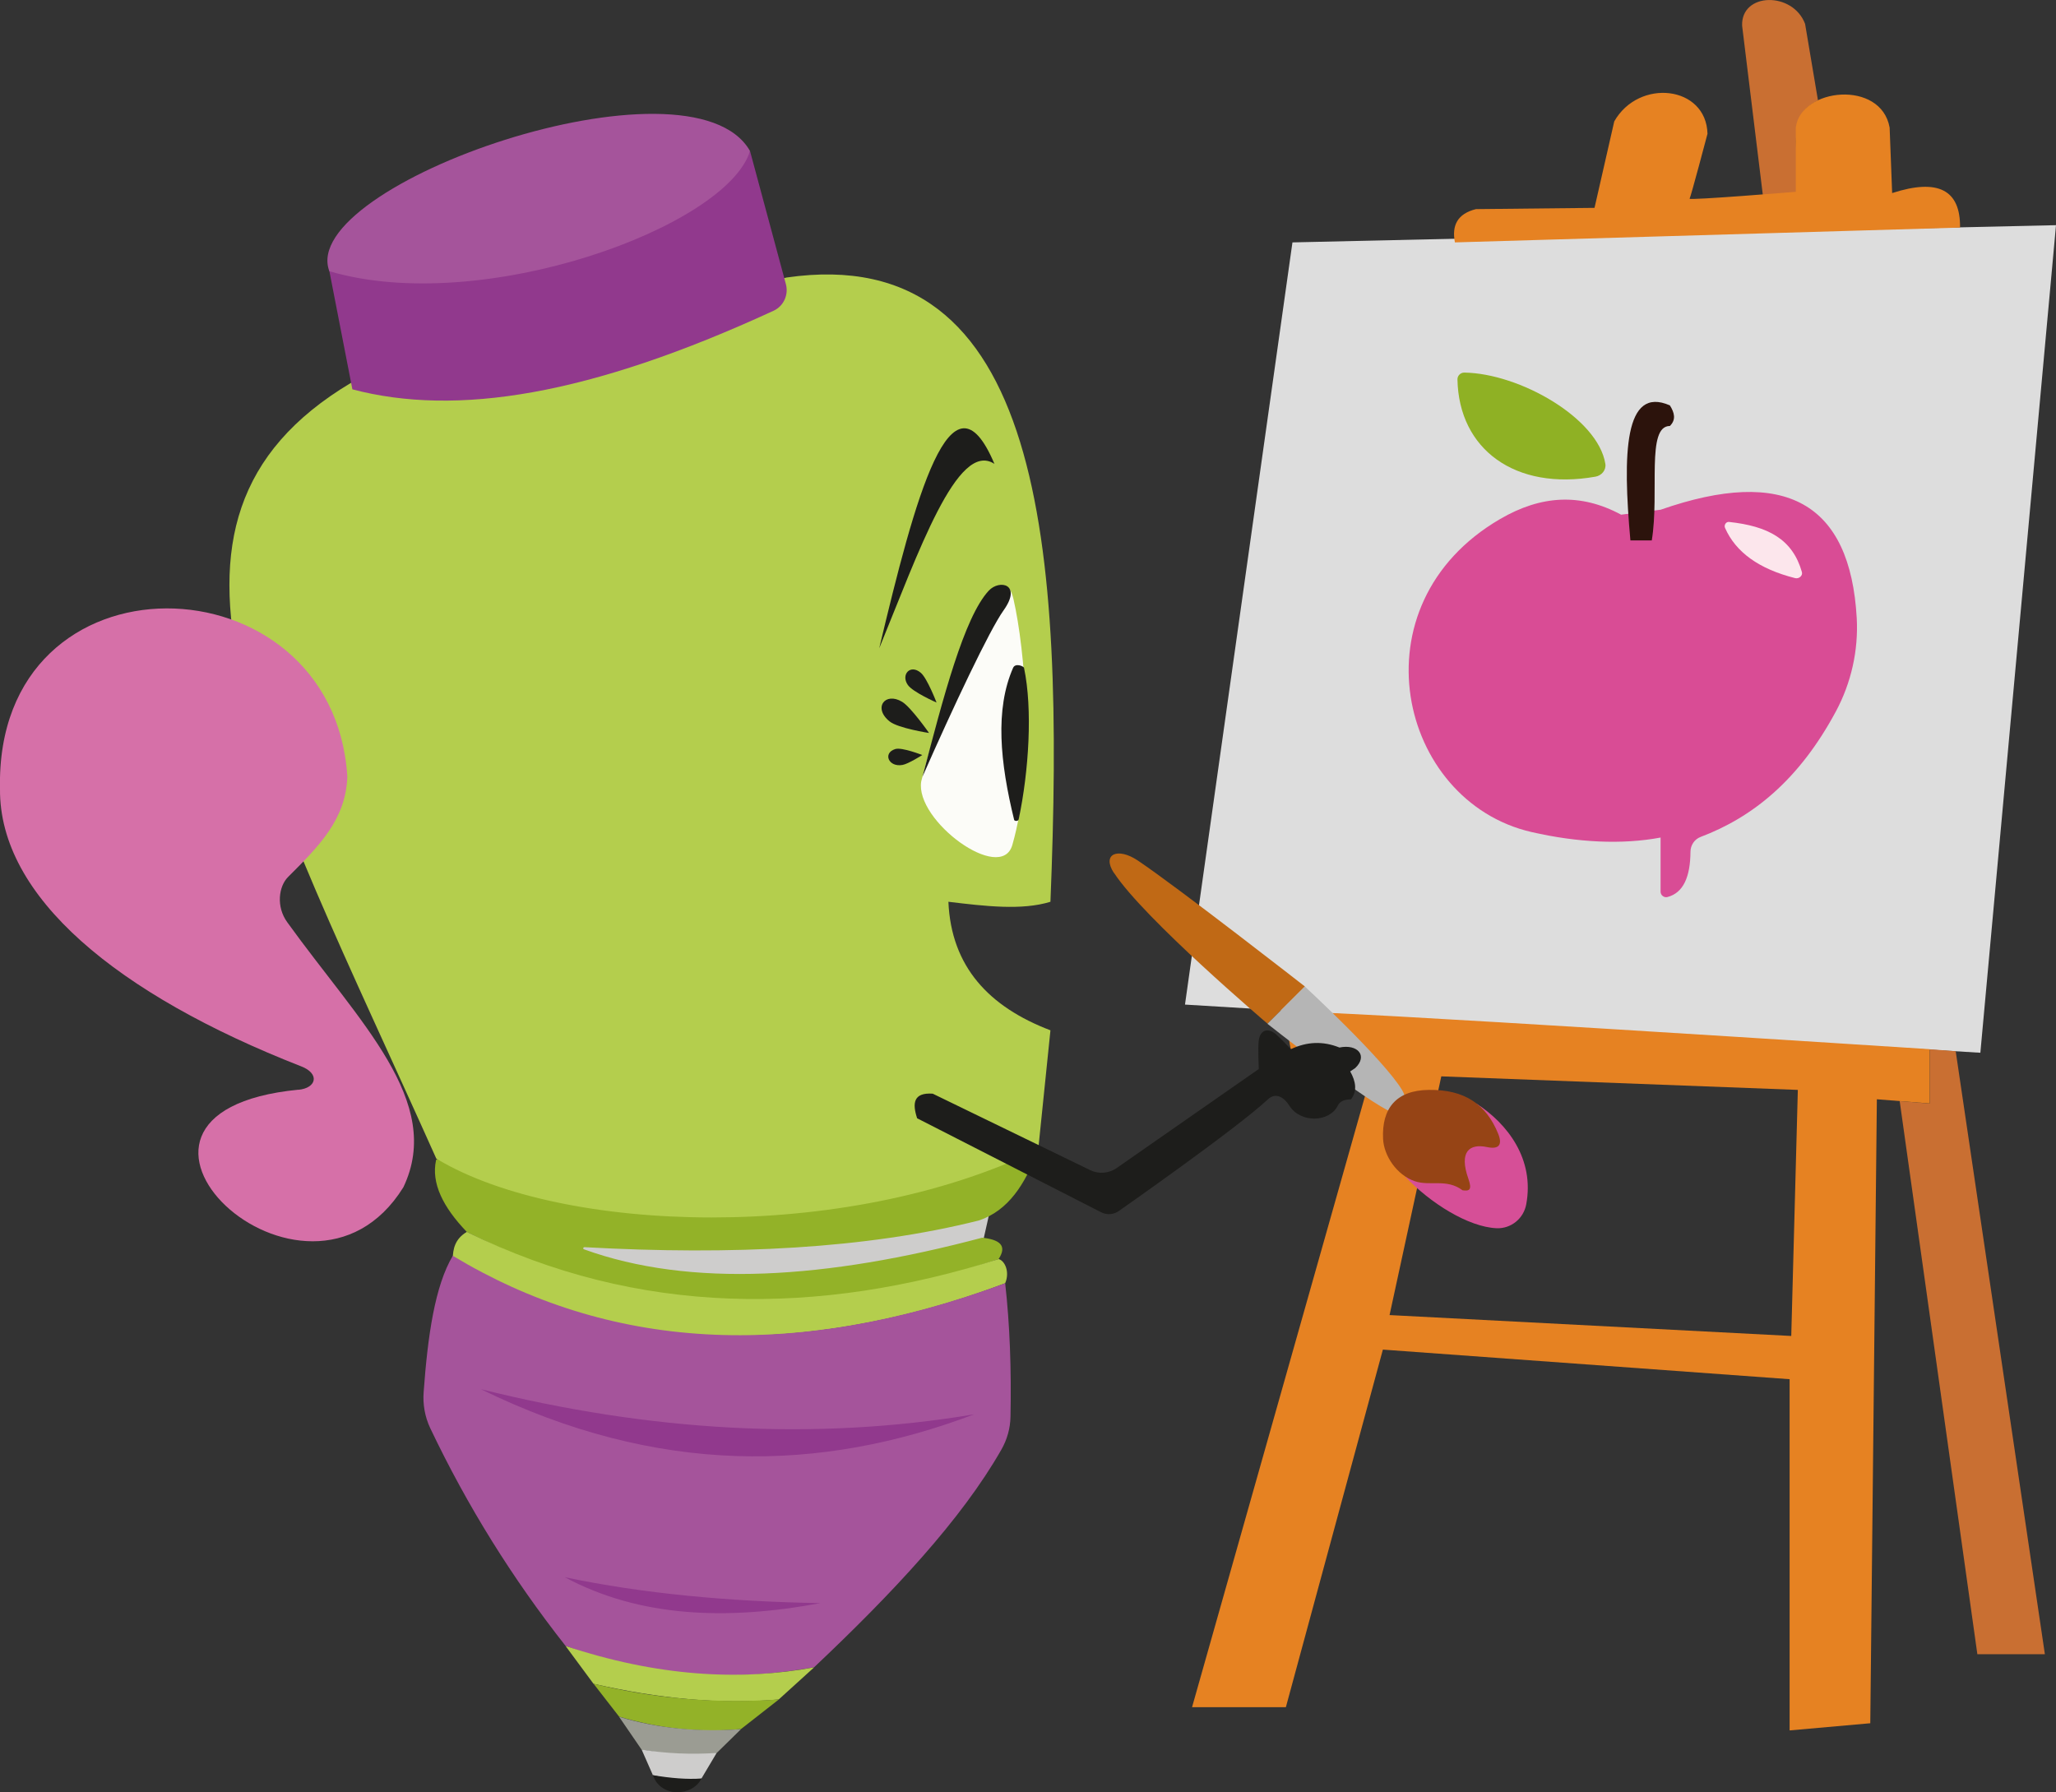 <?xml version="1.0" encoding="UTF-8"?><svg id="Laag_2" xmlns="http://www.w3.org/2000/svg" viewBox="0 0 212.56 185.29"><rect x="0" y="0" width="212.56" height="185.29" fill="#333333" stroke="none"/><defs><style>.cls-1{fill:#fce6ec;}.cls-1,.cls-2,.cls-3,.cls-4,.cls-5,.cls-6,.cls-7,.cls-8,.cls-9,.cls-10,.cls-11,.cls-12,.cls-13,.cls-14,.cls-15,.cls-16,.cls-17,.cls-18,.cls-19,.cls-20{stroke-width:0px;}.cls-2{fill:#964415;}.cls-3{fill:#93b228;}.cls-4{fill:#d64f97;}.cls-5{fill:#b4ce4d;}.cls-6{fill:#9b9c93;}.cls-7{fill:#d94c95;}.cls-8{fill:#91398d;}.cls-9{fill:#ddd;}.cls-10{fill:#a5549b;}.cls-11{fill:#d670a8;}.cls-12{fill:#8fb124;}.cls-13{fill:#2c130c;}.cls-14{fill:#b5b5b5;}.cls-15{fill:#c96f32;}.cls-16{fill:#c06915;}.cls-17{fill:#e68222;}.cls-18{fill:#cecdcc;}.cls-19{fill:#fcfcf8;}.cls-20{fill:#1d1d1b;}</style></defs><g id="Laag_3"><g id="Pen_met_schilders"><g id="Schildersdoek"><polygon class="cls-9" points="133.62 25.06 122.51 103.86 204.74 108.84 212.56 23.28 133.62 25.06"/><polygon class="cls-15" points="196.4 113.84 204.43 171.02 211.41 171.02 202.19 108.68 199.5 108.48 199.5 114.09 196.4 113.84"/><path class="cls-17" d="m133.79,104.64c-1.19.34-.34,3.83-.34,3.83l8.8.86-19.01,67.17h9.7l10.03-36.97,42.05,3.06v36.31l8.34-.74.68-64.51,5.45.43v-5.61s-64.51-4.18-65.7-3.84Zm51.4,33.48l-41.53-2.16,5.35-24.68,36.86,1.4-.68,25.44Z"/><path class="cls-15" d="m182.28,20.4l-2.17-17.74c-.13-3.45,5.23-3.57,6.51-.19l1.33,7.9c-2.93,1.55-2.28,3.43-2.02,9.56l-3.65.48Z"/><path class="cls-17" d="m150.43,25.06l52.21-1.53c.05-3.89-2.26-5.11-7.02-3.57l-.26-6.77c-.89-4.98-9.21-4.11-9.7,0v6.64s-11.11.91-10.98.71,1.85-6.71,1.85-6.71c-.13-4.98-7.09-5.76-9.64-1.28l-2.04,8.94-12.26.13c-1.92.48-2.52,1.7-2.17,3.45Z"/><path class="cls-7" d="m167.6,53.21c-4.2-2.26-8.29-2.01-12.51.45-15.23,8.86-10.53,29.19,3.24,32.36,4.75,1.09,9.37,1.32,13.35.57v5.6c0,.37.36.64.71.55,1.65-.43,2.36-2.09,2.38-4.67,0-.68.41-1.3,1.04-1.54,5.37-2.03,10.18-5.87,14-12.99,1.58-2.95,2.33-6.29,2.15-9.63-.67-11.94-7.4-15.71-20.28-11.21l-4.08.51Z"/><path class="cls-12" d="m165.97,47.96c-.75-4.73-8.87-9.36-14.59-9.44-.39,0-.71.33-.7.71.14,7.23,5.97,11.52,14.27,10.05.63-.11,1.12-.68,1.02-1.32Z"/><path class="cls-13" d="m168.56,55.87h2.21c.81-4.94-.6-11.83,1.87-11.83.66-.65.48-1.37,0-2.13-4.72-2.06-4.89,4.97-4.08,13.96Z"/><path class="cls-1" d="m178.75,53.96c4.02.43,6.57,1.77,7.54,5.18.11.38-.31.73-.7.63-3.72-.94-6.14-2.67-7.25-5.2-.12-.28.1-.64.41-.61Z"/></g><g id="Penseel"><path class="cls-16" d="m115.16,90.25c-1.27-1.95.38-2.69,2.48-1.28,4.25,2.86,17.27,13.02,17.27,13.02l-3.86,3.85s-12.77-10.84-15.88-15.6Z"/><path class="cls-14" d="m131.04,105.85s9,7.12,12.37,8.91c1.3.69,2.47-.55,1.53-2.09-1.94-3.19-10.04-10.68-10.04-10.68l-3.86,3.85Z"/><path class="cls-4" d="m145.28,121.64l7.35-7.55c3.25,2.1,6.03,5.76,5.16,10.42-.27,1.47-1.57,2.53-3.06,2.47-2.92-.12-6.89-2.61-9.45-5.34Z"/><path class="cls-2" d="m147.71,112.68c-3.38.04-4.87,1.93-4.72,5.06.08,1.74,1.4,3.74,3.28,4.38,1.58.54,3.28-.3,4.94.94.67.09,1.02,0,.6-1.19-1-2.82.12-3.66,1.92-3.28,1.22.26,1.64-.21,1.15-1.4-1.23-3.01-3.45-4.56-7.15-4.51Z"/></g><g id="Pen"><path class="cls-18" d="m56.94,126.93l45.62-2.72-1.11,4.94c-16.66,5.08-31.59,5.36-44.51,0v-2.21Z"/><path class="cls-5" d="m108.6,106.52c-6.35-2.42-10.26-6.57-10.55-13.29,3.81.46,7.6.91,10.55,0,1.5-36.96-.8-68.36-27.27-64.54l-45.04,10.89c-24.03,14.34-9.39,39.54,8.82,80.21,11.22,8.48,38.64,10.04,62.13,0l1.36-13.26Z"/><g id="Dop"><path class="cls-8" d="m36.42,40.25c10.76,2.84,24.52.65,43.55-8.12,1.05-.48,1.59-1.67,1.27-2.79l-3.7-13.73c-4.43,8.17-33.5,16.49-43.54,12.15l2.43,12.49Z"/><path class="cls-10" d="m34.05,28.04c15.83,4.68,41.11-4.6,43.49-12.43-6.13-10.72-46.89,3.49-43.49,12.43Z"/></g><g id="Oog"><path class="cls-19" d="m104.66,87.36c-1.16,4.02-10.08-2.51-9.42-6.57,2.33-9.27,8.15-24.95,9.55-18.8,1.17,5.12,2.26,17.07-.13,25.37Z"/><path class="cls-20" d="m90.9,67.02c3.7-15.53,7.44-29.66,11.91-19.06-3.83-2.52-7.89,9.25-11.91,19.06Z"/><path class="cls-20" d="m95.37,80.3c3.21-7.28,6.92-15.14,8.38-17.19,1.96-2.74-.43-3.23-1.53-2.04-2.55,2.75-4.7,11.04-6.85,19.23Z"/><path class="cls-20" d="m96.82,72.63s-2.44-1.07-2.96-1.81c-.75-1.06.24-2.2,1.34-1.26.66.56,1.62,3.06,1.62,3.06Z"/><path class="cls-20" d="m96.05,75.78s-3.19-.49-4.07-1.19c-1.76-1.4-.47-3.1,1.29-2.03.91.55,2.78,3.22,2.78,3.22Z"/><path class="cls-20" d="m95.35,78.06s-1.43.91-2.03,1.02c-1.45.28-2.09-1.23-.76-1.64.68-.21,2.79.62,2.79.62Z"/></g><path class="cls-20" d="m105.87,69.05c.9,4.27.5,10.66-.55,15.65-.05.24-.44.19-.47.07-1.46-5.94-2-11.43-.11-15.73.23-.52,1.09-.17,1.13.01Z"/><path id="Klip" class="cls-11" d="m30.85,112.67c1.88-.18,2.23-1.67.3-2.42C12.11,102.81-.09,92.71,0,81.57c-.55-25.19,34.47-24.17,35.91-1.28-.15,4.46-2.97,7.22-6.13,10.38-.96.96-1.26,3.05-.08,4.68,7.43,10.32,16.23,18.55,12,27.4-10.06,16.17-35.28-7.7-10.86-10.09Z"/><g id="Middel"><path class="cls-3" d="m45.25,119.87c12.89,7.67,41.97,8.63,61.84-.92.09-.04.19.05.15.14-1.27,3.32-2.98,6.07-6.04,7.09-11.63,2.92-25.45,3.61-40.78,2.76-.13,0-.17.18-.05.22,11.01,3.99,25.05,3.08,41.17-1.2,1.78.19,2.63.8,1.7,2.21-24.76,8.35-42.11,3.69-54.96-2.8-.01,0-.02-.01-.03-.02-2.46-2.56-3.68-5.04-3.17-7.4.02-.08.1-.11.17-.07Z"/><path class="cls-5" d="m48.26,127.36c17.76,8.77,36.43,8.68,54.98,2.81.62.15,1.19,1.29.68,2.5-14.62,5.56-37.27,9.74-57.11-2.46,0-1.1.24-2.13,1.45-2.85Z"/><path class="cls-10" d="m46.81,129.83c15.95,9.62,34.81,11.08,57.11,2.84.48,4.26.65,8.88.55,13.8-.02,1.21-.36,2.39-.96,3.43-4.11,7.2-11.19,14.77-19.34,22.47-7.94,1.41-16.32,1.3-25.7-2.21-5.5-6.98-10.17-14.48-13.99-22.51-.55-1.16-.78-2.46-.68-3.74.42-5.79,1.16-10.99,3.02-14.09Z"/><path class="cls-8" d="m49.71,143.62c18.3,8.95,35.11,8.62,51.01,2.6-16.58,2.78-33.6,1.74-51.01-2.6Z"/><path class="cls-8" d="m58.39,163.06c7.75,4.16,16.75,4.48,26.43,2.68-9.47-.16-18.33-.98-26.43-2.68Z"/></g><path id="arm" class="cls-20" d="m94.82,115.62c-.51-1.55-.4-2.69,1.61-2.55l16.29,7.91c.87.42,1.91.34,2.71-.21l14.71-10.25s-.11-2.24,0-2.98c.17-1.11.98-1.3,1.79-.6.41.36,1.53,1.53,1.53,1.53,1.64-.78,3.31-.86,5.02-.17,1.86-.39,2.98.85,1.62,2.13l-.51.34c.59,1.05.74,2.03.08,2.89-.69,0-1.15.21-1.36.64-.84,1.73-3.85,1.86-5.02,0-.51-.82-1.38-1.42-2.21-.64-3.28,3.06-15.37,11.51-15.37,11.51-.54.41-1.27.47-1.87.16l-19.01-9.71Z"/><g id="Klein"><path class="cls-5" d="m58.47,170.17c9.43,3.13,17.92,3.65,25.7,2.21l-3.66,3.32c-6.08.54-12.49-.1-19.15-1.62l-2.89-3.91Z"/><path class="cls-3" d="m61.37,174.08c5.9,1.42,12.19,2.11,19.15,1.62l-3.91,3.06c-4.44.42-8.61-.11-12.6-1.28l-2.64-3.4Z"/><path class="cls-6" d="m64.01,177.49c4.03,1.22,8.24,1.59,12.6,1.28l-2.52,2.47c-2.92.58-5.37.03-7.75-.34l-2.33-3.4"/><path class="cls-18" d="m66.34,180.89c2.5.39,5.08.52,7.75.34l-1.57,2.64c-1.58.48-3.21.08-5.02-.34l-1.16-2.64Z"/><path class="cls-20" d="m67.5,183.53c.82,2.38,4.11,2.21,5.02.34-1.46.11-3.15-.03-5.02-.34Z"/></g></g></g></g></svg>
